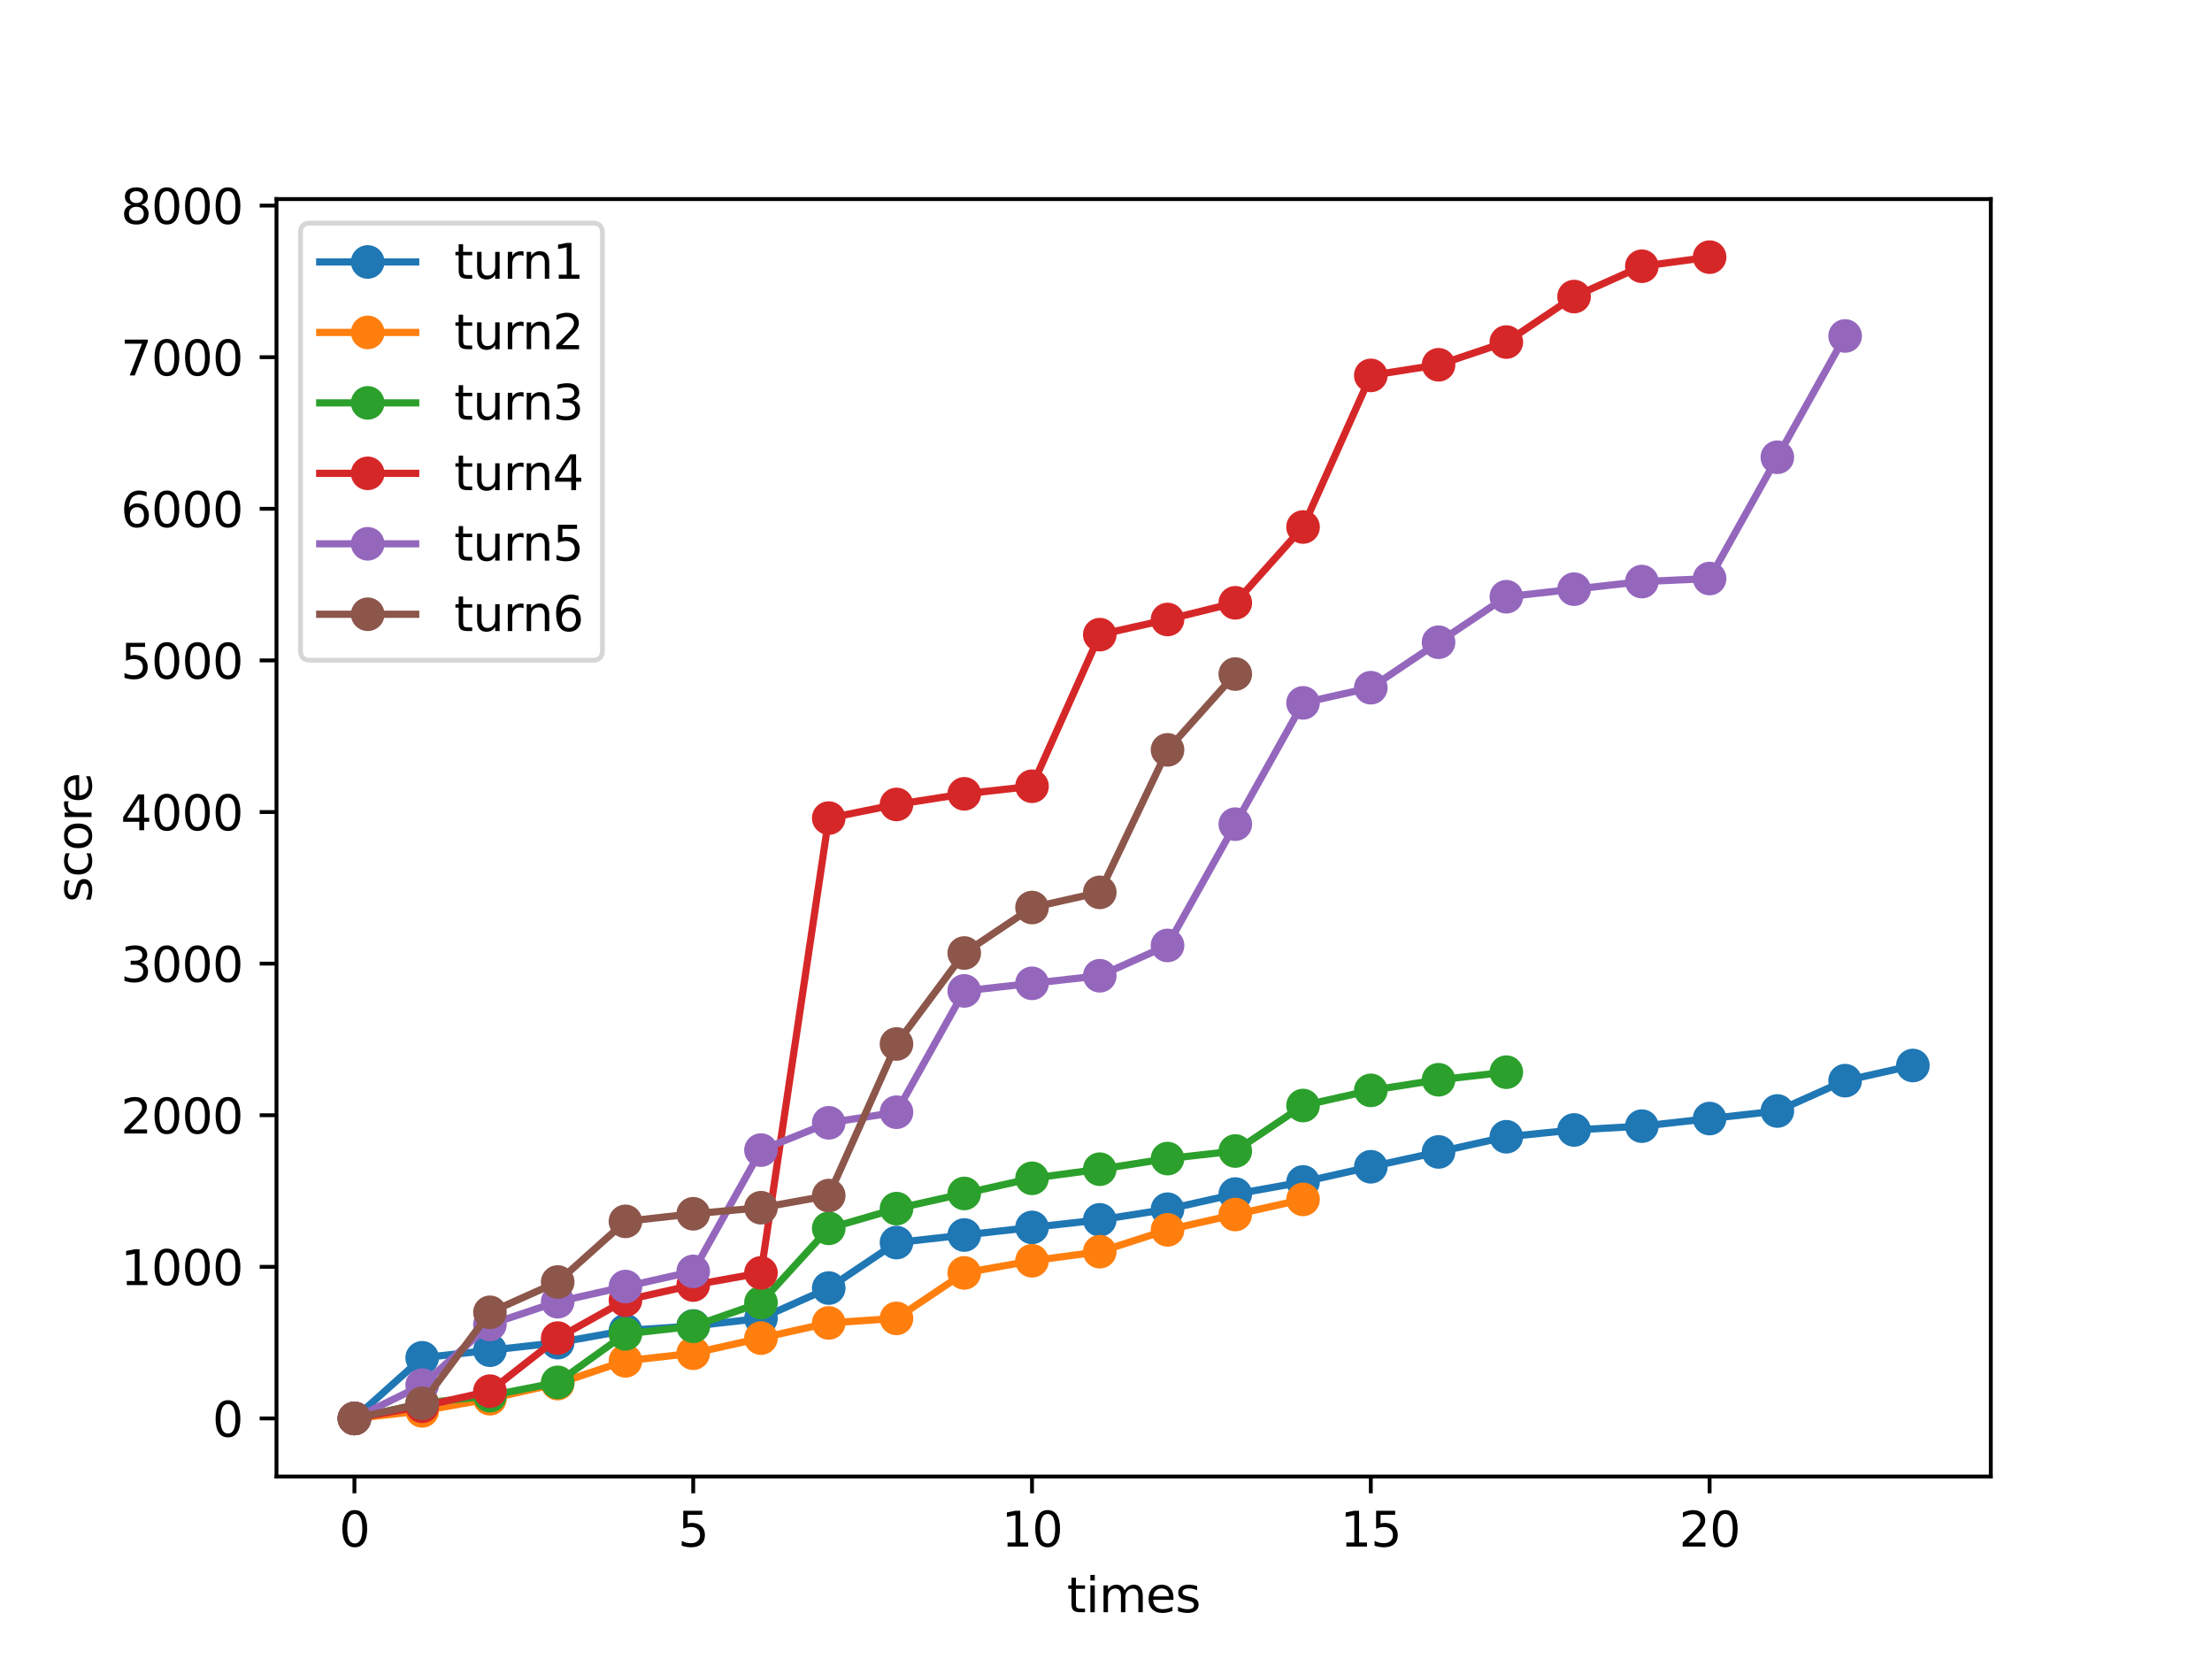 <?xml version="1.0" encoding="utf-8" standalone="no"?>
<!DOCTYPE svg PUBLIC "-//W3C//DTD SVG 1.1//EN"
  "http://www.w3.org/Graphics/SVG/1.1/DTD/svg11.dtd">
<svg xmlns:xlink="http://www.w3.org/1999/xlink" width="460.8pt" height="345.6pt" viewBox="0 0 460.8 345.6" xmlns="http://www.w3.org/2000/svg" version="1.1">
 <defs>
  <style type="text/css">*{stroke-linejoin: round; stroke-linecap: butt}</style>
 </defs>
 <g id="figure_1">
  <g id="patch_1">
   <path d="M 0 345.6 
L 460.8 345.6 
L 460.8 0 
L 0 0 
z
" style="fill: #ffffff"/>
  </g>
  <g id="axes_1">
   <g id="patch_2">
    <path d="M 57.6 307.584 
L 414.72 307.584 
L 414.72 41.472 
L 57.6 41.472 
z
" style="fill: #ffffff"/>
   </g>
   <g id="matplotlib.axis_1">
    <g id="xtick_1">
     <g id="line2d_1">
      <defs>
       <path id="m3336a2d670" d="M 0 0 
L 0 3.5 
" style="stroke: #000000; stroke-width: 0.8"/>
      </defs>
      <g>
       <use xlink:href="#m3336a2d670" x="73.833" y="307.584" style="stroke: #000000; stroke-width: 0.8"/>
      </g>
     </g>
     <g id="text_1">
      <!-- 0 -->
      <g transform="translate(70.651 322.182) scale(0.1 -0.1)">
       <defs>
        <path id="DejaVuSans-30" d="M 2034 4250 
Q 1547 4250 1301 3770 
Q 1056 3291 1056 2328 
Q 1056 1369 1301 889 
Q 1547 409 2034 409 
Q 2525 409 2770 889 
Q 3016 1369 3016 2328 
Q 3016 3291 2770 3770 
Q 2525 4250 2034 4250 
z
M 2034 4750 
Q 2819 4750 3233 4129 
Q 3647 3509 3647 2328 
Q 3647 1150 3233 529 
Q 2819 -91 2034 -91 
Q 1250 -91 836 529 
Q 422 1150 422 2328 
Q 422 3509 836 4129 
Q 1250 4750 2034 4750 
z
" transform="scale(0.016)"/>
       </defs>
       <use xlink:href="#DejaVuSans-30"/>
      </g>
     </g>
    </g>
    <g id="xtick_2">
     <g id="line2d_2">
      <g>
       <use xlink:href="#m3336a2d670" x="144.41" y="307.584" style="stroke: #000000; stroke-width: 0.8"/>
      </g>
     </g>
     <g id="text_2">
      <!-- 5 -->
      <g transform="translate(141.229 322.182) scale(0.1 -0.1)">
       <defs>
        <path id="DejaVuSans-35" d="M 691 4666 
L 3169 4666 
L 3169 4134 
L 1269 4134 
L 1269 2991 
Q 1406 3038 1543 3061 
Q 1681 3084 1819 3084 
Q 2600 3084 3056 2656 
Q 3513 2228 3513 1497 
Q 3513 744 3044 326 
Q 2575 -91 1722 -91 
Q 1428 -91 1123 -41 
Q 819 9 494 109 
L 494 744 
Q 775 591 1075 516 
Q 1375 441 1709 441 
Q 2250 441 2565 725 
Q 2881 1009 2881 1497 
Q 2881 1984 2565 2268 
Q 2250 2553 1709 2553 
Q 1456 2553 1204 2497 
Q 953 2441 691 2322 
L 691 4666 
z
" transform="scale(0.016)"/>
       </defs>
       <use xlink:href="#DejaVuSans-35"/>
      </g>
     </g>
    </g>
    <g id="xtick_3">
     <g id="line2d_3">
      <g>
       <use xlink:href="#m3336a2d670" x="214.987" y="307.584" style="stroke: #000000; stroke-width: 0.8"/>
      </g>
     </g>
     <g id="text_3">
      <!-- 10 -->
      <g transform="translate(208.624 322.182) scale(0.1 -0.1)">
       <defs>
        <path id="DejaVuSans-31" d="M 794 531 
L 1825 531 
L 1825 4091 
L 703 3866 
L 703 4441 
L 1819 4666 
L 2450 4666 
L 2450 531 
L 3481 531 
L 3481 0 
L 794 0 
L 794 531 
z
" transform="scale(0.016)"/>
       </defs>
       <use xlink:href="#DejaVuSans-31"/>
       <use xlink:href="#DejaVuSans-30" x="63.623"/>
      </g>
     </g>
    </g>
    <g id="xtick_4">
     <g id="line2d_4">
      <g>
       <use xlink:href="#m3336a2d670" x="285.564" y="307.584" style="stroke: #000000; stroke-width: 0.8"/>
      </g>
     </g>
     <g id="text_4">
      <!-- 15 -->
      <g transform="translate(279.201 322.182) scale(0.1 -0.1)">
       <use xlink:href="#DejaVuSans-31"/>
       <use xlink:href="#DejaVuSans-35" x="63.623"/>
      </g>
     </g>
    </g>
    <g id="xtick_5">
     <g id="line2d_5">
      <g>
       <use xlink:href="#m3336a2d670" x="356.141" y="307.584" style="stroke: #000000; stroke-width: 0.8"/>
      </g>
     </g>
     <g id="text_5">
      <!-- 20 -->
      <g transform="translate(349.779 322.182) scale(0.1 -0.1)">
       <defs>
        <path id="DejaVuSans-32" d="M 1228 531 
L 3431 531 
L 3431 0 
L 469 0 
L 469 531 
Q 828 903 1448 1529 
Q 2069 2156 2228 2338 
Q 2531 2678 2651 2914 
Q 2772 3150 2772 3378 
Q 2772 3750 2511 3984 
Q 2250 4219 1831 4219 
Q 1534 4219 1204 4116 
Q 875 4013 500 3803 
L 500 4441 
Q 881 4594 1212 4672 
Q 1544 4750 1819 4750 
Q 2544 4750 2975 4387 
Q 3406 4025 3406 3419 
Q 3406 3131 3298 2873 
Q 3191 2616 2906 2266 
Q 2828 2175 2409 1742 
Q 1991 1309 1228 531 
z
" transform="scale(0.016)"/>
       </defs>
       <use xlink:href="#DejaVuSans-32"/>
       <use xlink:href="#DejaVuSans-30" x="63.623"/>
      </g>
     </g>
    </g>
    <g id="text_6">
     <!-- times -->
     <g transform="translate(222.259 335.861) scale(0.1 -0.1)">
      <defs>
       <path id="DejaVuSans-74" d="M 1172 4494 
L 1172 3500 
L 2356 3500 
L 2356 3053 
L 1172 3053 
L 1172 1153 
Q 1172 725 1289 603 
Q 1406 481 1766 481 
L 2356 481 
L 2356 0 
L 1766 0 
Q 1100 0 847 248 
Q 594 497 594 1153 
L 594 3053 
L 172 3053 
L 172 3500 
L 594 3500 
L 594 4494 
L 1172 4494 
z
" transform="scale(0.016)"/>
       <path id="DejaVuSans-69" d="M 603 3500 
L 1178 3500 
L 1178 0 
L 603 0 
L 603 3500 
z
M 603 4863 
L 1178 4863 
L 1178 4134 
L 603 4134 
L 603 4863 
z
" transform="scale(0.016)"/>
       <path id="DejaVuSans-6d" d="M 3328 2828 
Q 3544 3216 3844 3400 
Q 4144 3584 4550 3584 
Q 5097 3584 5394 3201 
Q 5691 2819 5691 2113 
L 5691 0 
L 5113 0 
L 5113 2094 
Q 5113 2597 4934 2840 
Q 4756 3084 4391 3084 
Q 3944 3084 3684 2787 
Q 3425 2491 3425 1978 
L 3425 0 
L 2847 0 
L 2847 2094 
Q 2847 2600 2669 2842 
Q 2491 3084 2119 3084 
Q 1678 3084 1418 2786 
Q 1159 2488 1159 1978 
L 1159 0 
L 581 0 
L 581 3500 
L 1159 3500 
L 1159 2956 
Q 1356 3278 1631 3431 
Q 1906 3584 2284 3584 
Q 2666 3584 2933 3390 
Q 3200 3197 3328 2828 
z
" transform="scale(0.016)"/>
       <path id="DejaVuSans-65" d="M 3597 1894 
L 3597 1613 
L 953 1613 
Q 991 1019 1311 708 
Q 1631 397 2203 397 
Q 2534 397 2845 478 
Q 3156 559 3463 722 
L 3463 178 
Q 3153 47 2828 -22 
Q 2503 -91 2169 -91 
Q 1331 -91 842 396 
Q 353 884 353 1716 
Q 353 2575 817 3079 
Q 1281 3584 2069 3584 
Q 2775 3584 3186 3129 
Q 3597 2675 3597 1894 
z
M 3022 2063 
Q 3016 2534 2758 2815 
Q 2500 3097 2075 3097 
Q 1594 3097 1305 2825 
Q 1016 2553 972 2059 
L 3022 2063 
z
" transform="scale(0.016)"/>
       <path id="DejaVuSans-73" d="M 2834 3397 
L 2834 2853 
Q 2591 2978 2328 3040 
Q 2066 3103 1784 3103 
Q 1356 3103 1142 2972 
Q 928 2841 928 2578 
Q 928 2378 1081 2264 
Q 1234 2150 1697 2047 
L 1894 2003 
Q 2506 1872 2764 1633 
Q 3022 1394 3022 966 
Q 3022 478 2636 193 
Q 2250 -91 1575 -91 
Q 1294 -91 989 -36 
Q 684 19 347 128 
L 347 722 
Q 666 556 975 473 
Q 1284 391 1588 391 
Q 1994 391 2212 530 
Q 2431 669 2431 922 
Q 2431 1156 2273 1281 
Q 2116 1406 1581 1522 
L 1381 1569 
Q 847 1681 609 1914 
Q 372 2147 372 2553 
Q 372 3047 722 3315 
Q 1072 3584 1716 3584 
Q 2034 3584 2315 3537 
Q 2597 3491 2834 3397 
z
" transform="scale(0.016)"/>
      </defs>
      <use xlink:href="#DejaVuSans-74"/>
      <use xlink:href="#DejaVuSans-69" x="39.209"/>
      <use xlink:href="#DejaVuSans-6d" x="66.992"/>
      <use xlink:href="#DejaVuSans-65" x="164.404"/>
      <use xlink:href="#DejaVuSans-73" x="225.928"/>
     </g>
    </g>
   </g>
   <g id="matplotlib.axis_2">
    <g id="ytick_1">
     <g id="line2d_6">
      <defs>
       <path id="mc95c138cd2" d="M 0 0 
L -3.5 0 
" style="stroke: #000000; stroke-width: 0.8"/>
      </defs>
      <g>
       <use xlink:href="#mc95c138cd2" x="57.6" y="295.488" style="stroke: #000000; stroke-width: 0.8"/>
      </g>
     </g>
     <g id="text_7">
      <!-- 0 -->
      <g transform="translate(44.237 299.287) scale(0.1 -0.1)">
       <use xlink:href="#DejaVuSans-30"/>
      </g>
     </g>
    </g>
    <g id="ytick_2">
     <g id="line2d_7">
      <g>
       <use xlink:href="#mc95c138cd2" x="57.6" y="263.906" style="stroke: #000000; stroke-width: 0.8"/>
      </g>
     </g>
     <g id="text_8">
      <!-- 1000 -->
      <g transform="translate(25.15 267.705) scale(0.1 -0.1)">
       <use xlink:href="#DejaVuSans-31"/>
       <use xlink:href="#DejaVuSans-30" x="63.623"/>
       <use xlink:href="#DejaVuSans-30" x="127.246"/>
       <use xlink:href="#DejaVuSans-30" x="190.869"/>
      </g>
     </g>
    </g>
    <g id="ytick_3">
     <g id="line2d_8">
      <g>
       <use xlink:href="#mc95c138cd2" x="57.6" y="232.324" style="stroke: #000000; stroke-width: 0.8"/>
      </g>
     </g>
     <g id="text_9">
      <!-- 2000 -->
      <g transform="translate(25.15 236.123) scale(0.1 -0.1)">
       <use xlink:href="#DejaVuSans-32"/>
       <use xlink:href="#DejaVuSans-30" x="63.623"/>
       <use xlink:href="#DejaVuSans-30" x="127.246"/>
       <use xlink:href="#DejaVuSans-30" x="190.869"/>
      </g>
     </g>
    </g>
    <g id="ytick_4">
     <g id="line2d_9">
      <g>
       <use xlink:href="#mc95c138cd2" x="57.6" y="200.741" style="stroke: #000000; stroke-width: 0.8"/>
      </g>
     </g>
     <g id="text_10">
      <!-- 3000 -->
      <g transform="translate(25.15 204.54) scale(0.1 -0.1)">
       <defs>
        <path id="DejaVuSans-33" d="M 2597 2516 
Q 3050 2419 3304 2112 
Q 3559 1806 3559 1356 
Q 3559 666 3084 287 
Q 2609 -91 1734 -91 
Q 1441 -91 1130 -33 
Q 819 25 488 141 
L 488 750 
Q 750 597 1062 519 
Q 1375 441 1716 441 
Q 2309 441 2620 675 
Q 2931 909 2931 1356 
Q 2931 1769 2642 2001 
Q 2353 2234 1838 2234 
L 1294 2234 
L 1294 2753 
L 1863 2753 
Q 2328 2753 2575 2939 
Q 2822 3125 2822 3475 
Q 2822 3834 2567 4026 
Q 2313 4219 1838 4219 
Q 1578 4219 1281 4162 
Q 984 4106 628 3988 
L 628 4550 
Q 988 4650 1302 4700 
Q 1616 4750 1894 4750 
Q 2613 4750 3031 4423 
Q 3450 4097 3450 3541 
Q 3450 3153 3228 2886 
Q 3006 2619 2597 2516 
z
" transform="scale(0.016)"/>
       </defs>
       <use xlink:href="#DejaVuSans-33"/>
       <use xlink:href="#DejaVuSans-30" x="63.623"/>
       <use xlink:href="#DejaVuSans-30" x="127.246"/>
       <use xlink:href="#DejaVuSans-30" x="190.869"/>
      </g>
     </g>
    </g>
    <g id="ytick_5">
     <g id="line2d_10">
      <g>
       <use xlink:href="#mc95c138cd2" x="57.6" y="169.159" style="stroke: #000000; stroke-width: 0.8"/>
      </g>
     </g>
     <g id="text_11">
      <!-- 4000 -->
      <g transform="translate(25.15 172.958) scale(0.1 -0.1)">
       <defs>
        <path id="DejaVuSans-34" d="M 2419 4116 
L 825 1625 
L 2419 1625 
L 2419 4116 
z
M 2253 4666 
L 3047 4666 
L 3047 1625 
L 3713 1625 
L 3713 1100 
L 3047 1100 
L 3047 0 
L 2419 0 
L 2419 1100 
L 313 1100 
L 313 1709 
L 2253 4666 
z
" transform="scale(0.016)"/>
       </defs>
       <use xlink:href="#DejaVuSans-34"/>
       <use xlink:href="#DejaVuSans-30" x="63.623"/>
       <use xlink:href="#DejaVuSans-30" x="127.246"/>
       <use xlink:href="#DejaVuSans-30" x="190.869"/>
      </g>
     </g>
    </g>
    <g id="ytick_6">
     <g id="line2d_11">
      <g>
       <use xlink:href="#mc95c138cd2" x="57.6" y="137.577" style="stroke: #000000; stroke-width: 0.8"/>
      </g>
     </g>
     <g id="text_12">
      <!-- 5000 -->
      <g transform="translate(25.15 141.376) scale(0.1 -0.1)">
       <use xlink:href="#DejaVuSans-35"/>
       <use xlink:href="#DejaVuSans-30" x="63.623"/>
       <use xlink:href="#DejaVuSans-30" x="127.246"/>
       <use xlink:href="#DejaVuSans-30" x="190.869"/>
      </g>
     </g>
    </g>
    <g id="ytick_7">
     <g id="line2d_12">
      <g>
       <use xlink:href="#mc95c138cd2" x="57.6" y="105.995" style="stroke: #000000; stroke-width: 0.8"/>
      </g>
     </g>
     <g id="text_13">
      <!-- 6000 -->
      <g transform="translate(25.15 109.794) scale(0.1 -0.1)">
       <defs>
        <path id="DejaVuSans-36" d="M 2113 2584 
Q 1688 2584 1439 2293 
Q 1191 2003 1191 1497 
Q 1191 994 1439 701 
Q 1688 409 2113 409 
Q 2538 409 2786 701 
Q 3034 994 3034 1497 
Q 3034 2003 2786 2293 
Q 2538 2584 2113 2584 
z
M 3366 4563 
L 3366 3988 
Q 3128 4100 2886 4159 
Q 2644 4219 2406 4219 
Q 1781 4219 1451 3797 
Q 1122 3375 1075 2522 
Q 1259 2794 1537 2939 
Q 1816 3084 2150 3084 
Q 2853 3084 3261 2657 
Q 3669 2231 3669 1497 
Q 3669 778 3244 343 
Q 2819 -91 2113 -91 
Q 1303 -91 875 529 
Q 447 1150 447 2328 
Q 447 3434 972 4092 
Q 1497 4750 2381 4750 
Q 2619 4750 2861 4703 
Q 3103 4656 3366 4563 
z
" transform="scale(0.016)"/>
       </defs>
       <use xlink:href="#DejaVuSans-36"/>
       <use xlink:href="#DejaVuSans-30" x="63.623"/>
       <use xlink:href="#DejaVuSans-30" x="127.246"/>
       <use xlink:href="#DejaVuSans-30" x="190.869"/>
      </g>
     </g>
    </g>
    <g id="ytick_8">
     <g id="line2d_13">
      <g>
       <use xlink:href="#mc95c138cd2" x="57.6" y="74.412" style="stroke: #000000; stroke-width: 0.8"/>
      </g>
     </g>
     <g id="text_14">
      <!-- 7000 -->
      <g transform="translate(25.15 78.212) scale(0.1 -0.1)">
       <defs>
        <path id="DejaVuSans-37" d="M 525 4666 
L 3525 4666 
L 3525 4397 
L 1831 0 
L 1172 0 
L 2766 4134 
L 525 4134 
L 525 4666 
z
" transform="scale(0.016)"/>
       </defs>
       <use xlink:href="#DejaVuSans-37"/>
       <use xlink:href="#DejaVuSans-30" x="63.623"/>
       <use xlink:href="#DejaVuSans-30" x="127.246"/>
       <use xlink:href="#DejaVuSans-30" x="190.869"/>
      </g>
     </g>
    </g>
    <g id="ytick_9">
     <g id="line2d_14">
      <g>
       <use xlink:href="#mc95c138cd2" x="57.6" y="42.83" style="stroke: #000000; stroke-width: 0.8"/>
      </g>
     </g>
     <g id="text_15">
      <!-- 8000 -->
      <g transform="translate(25.15 46.629) scale(0.1 -0.1)">
       <defs>
        <path id="DejaVuSans-38" d="M 2034 2216 
Q 1584 2216 1326 1975 
Q 1069 1734 1069 1313 
Q 1069 891 1326 650 
Q 1584 409 2034 409 
Q 2484 409 2743 651 
Q 3003 894 3003 1313 
Q 3003 1734 2745 1975 
Q 2488 2216 2034 2216 
z
M 1403 2484 
Q 997 2584 770 2862 
Q 544 3141 544 3541 
Q 544 4100 942 4425 
Q 1341 4750 2034 4750 
Q 2731 4750 3128 4425 
Q 3525 4100 3525 3541 
Q 3525 3141 3298 2862 
Q 3072 2584 2669 2484 
Q 3125 2378 3379 2068 
Q 3634 1759 3634 1313 
Q 3634 634 3220 271 
Q 2806 -91 2034 -91 
Q 1263 -91 848 271 
Q 434 634 434 1313 
Q 434 1759 690 2068 
Q 947 2378 1403 2484 
z
M 1172 3481 
Q 1172 3119 1398 2916 
Q 1625 2713 2034 2713 
Q 2441 2713 2670 2916 
Q 2900 3119 2900 3481 
Q 2900 3844 2670 4047 
Q 2441 4250 2034 4250 
Q 1625 4250 1398 4047 
Q 1172 3844 1172 3481 
z
" transform="scale(0.016)"/>
       </defs>
       <use xlink:href="#DejaVuSans-38"/>
       <use xlink:href="#DejaVuSans-30" x="63.623"/>
       <use xlink:href="#DejaVuSans-30" x="127.246"/>
       <use xlink:href="#DejaVuSans-30" x="190.869"/>
      </g>
     </g>
    </g>
    <g id="text_16">
     <!-- score -->
     <g transform="translate(19.07 187.961) rotate(-90) scale(0.1 -0.1)">
      <defs>
       <path id="DejaVuSans-63" d="M 3122 3366 
L 3122 2828 
Q 2878 2963 2633 3030 
Q 2388 3097 2138 3097 
Q 1578 3097 1268 2742 
Q 959 2388 959 1747 
Q 959 1106 1268 751 
Q 1578 397 2138 397 
Q 2388 397 2633 464 
Q 2878 531 3122 666 
L 3122 134 
Q 2881 22 2623 -34 
Q 2366 -91 2075 -91 
Q 1284 -91 818 406 
Q 353 903 353 1747 
Q 353 2603 823 3093 
Q 1294 3584 2113 3584 
Q 2378 3584 2631 3529 
Q 2884 3475 3122 3366 
z
" transform="scale(0.016)"/>
       <path id="DejaVuSans-6f" d="M 1959 3097 
Q 1497 3097 1228 2736 
Q 959 2375 959 1747 
Q 959 1119 1226 758 
Q 1494 397 1959 397 
Q 2419 397 2687 759 
Q 2956 1122 2956 1747 
Q 2956 2369 2687 2733 
Q 2419 3097 1959 3097 
z
M 1959 3584 
Q 2709 3584 3137 3096 
Q 3566 2609 3566 1747 
Q 3566 888 3137 398 
Q 2709 -91 1959 -91 
Q 1206 -91 779 398 
Q 353 888 353 1747 
Q 353 2609 779 3096 
Q 1206 3584 1959 3584 
z
" transform="scale(0.016)"/>
       <path id="DejaVuSans-72" d="M 2631 2963 
Q 2534 3019 2420 3045 
Q 2306 3072 2169 3072 
Q 1681 3072 1420 2755 
Q 1159 2438 1159 1844 
L 1159 0 
L 581 0 
L 581 3500 
L 1159 3500 
L 1159 2956 
Q 1341 3275 1631 3429 
Q 1922 3584 2338 3584 
Q 2397 3584 2469 3576 
Q 2541 3569 2628 3553 
L 2631 2963 
z
" transform="scale(0.016)"/>
      </defs>
      <use xlink:href="#DejaVuSans-73"/>
      <use xlink:href="#DejaVuSans-63" x="52.1"/>
      <use xlink:href="#DejaVuSans-6f" x="107.08"/>
      <use xlink:href="#DejaVuSans-72" x="168.262"/>
      <use xlink:href="#DejaVuSans-65" x="207.125"/>
     </g>
    </g>
   </g>
   <g id="line2d_15">
    <path d="M 73.833 295.488 
L 87.948 282.855 
L 102.064 281.276 
L 116.179 279.697 
L 130.294 277.17 
L 144.41 276.223 
L 158.525 274.644 
L 172.641 268.327 
L 186.756 258.853 
L 200.871 257.273 
L 214.987 255.694 
L 229.102 254.115 
L 243.218 251.905 
L 257.333 248.746 
L 271.449 246.22 
L 285.564 243.061 
L 299.679 239.966 
L 313.795 236.808 
L 327.91 235.387 
L 342.026 234.597 
L 356.141 233.018 
L 370.256 231.439 
L 384.372 225.123 
L 398.487 221.965 
" clip-path="url(#p49de0a9f6e)" style="fill: none; stroke: #1f77b4; stroke-width: 1.5; stroke-linecap: square"/>
    <defs>
     <path id="mce501af77b" d="M 0 3 
C 0.796 3 1.559 2.684 2.121 2.121 
C 2.684 1.559 3 0.796 3 0 
C 3 -0.796 2.684 -1.559 2.121 -2.121 
C 1.559 -2.684 0.796 -3 0 -3 
C -0.796 -3 -1.559 -2.684 -2.121 -2.121 
C -2.684 -1.559 -3 -0.796 -3 0 
C -3 0.796 -2.684 1.559 -2.121 2.121 
C -1.559 2.684 -0.796 3 0 3 
z
" style="stroke: #1f77b4"/>
    </defs>
    <g clip-path="url(#p49de0a9f6e)">
     <use xlink:href="#mce501af77b" x="73.833" y="295.488" style="fill: #1f77b4; stroke: #1f77b4"/>
     <use xlink:href="#mce501af77b" x="87.948" y="282.855" style="fill: #1f77b4; stroke: #1f77b4"/>
     <use xlink:href="#mce501af77b" x="102.064" y="281.276" style="fill: #1f77b4; stroke: #1f77b4"/>
     <use xlink:href="#mce501af77b" x="116.179" y="279.697" style="fill: #1f77b4; stroke: #1f77b4"/>
     <use xlink:href="#mce501af77b" x="130.294" y="277.17" style="fill: #1f77b4; stroke: #1f77b4"/>
     <use xlink:href="#mce501af77b" x="144.41" y="276.223" style="fill: #1f77b4; stroke: #1f77b4"/>
     <use xlink:href="#mce501af77b" x="158.525" y="274.644" style="fill: #1f77b4; stroke: #1f77b4"/>
     <use xlink:href="#mce501af77b" x="172.641" y="268.327" style="fill: #1f77b4; stroke: #1f77b4"/>
     <use xlink:href="#mce501af77b" x="186.756" y="258.853" style="fill: #1f77b4; stroke: #1f77b4"/>
     <use xlink:href="#mce501af77b" x="200.871" y="257.273" style="fill: #1f77b4; stroke: #1f77b4"/>
     <use xlink:href="#mce501af77b" x="214.987" y="255.694" style="fill: #1f77b4; stroke: #1f77b4"/>
     <use xlink:href="#mce501af77b" x="229.102" y="254.115" style="fill: #1f77b4; stroke: #1f77b4"/>
     <use xlink:href="#mce501af77b" x="243.218" y="251.905" style="fill: #1f77b4; stroke: #1f77b4"/>
     <use xlink:href="#mce501af77b" x="257.333" y="248.746" style="fill: #1f77b4; stroke: #1f77b4"/>
     <use xlink:href="#mce501af77b" x="271.449" y="246.22" style="fill: #1f77b4; stroke: #1f77b4"/>
     <use xlink:href="#mce501af77b" x="285.564" y="243.061" style="fill: #1f77b4; stroke: #1f77b4"/>
     <use xlink:href="#mce501af77b" x="299.679" y="239.966" style="fill: #1f77b4; stroke: #1f77b4"/>
     <use xlink:href="#mce501af77b" x="313.795" y="236.808" style="fill: #1f77b4; stroke: #1f77b4"/>
     <use xlink:href="#mce501af77b" x="327.91" y="235.387" style="fill: #1f77b4; stroke: #1f77b4"/>
     <use xlink:href="#mce501af77b" x="342.026" y="234.597" style="fill: #1f77b4; stroke: #1f77b4"/>
     <use xlink:href="#mce501af77b" x="356.141" y="233.018" style="fill: #1f77b4; stroke: #1f77b4"/>
     <use xlink:href="#mce501af77b" x="370.256" y="231.439" style="fill: #1f77b4; stroke: #1f77b4"/>
     <use xlink:href="#mce501af77b" x="384.372" y="225.123" style="fill: #1f77b4; stroke: #1f77b4"/>
     <use xlink:href="#mce501af77b" x="398.487" y="221.965" style="fill: #1f77b4; stroke: #1f77b4"/>
    </g>
   </g>
   <g id="line2d_16">
    <path d="M 73.833 295.488 
L 87.948 293.909 
L 102.064 291.382 
L 116.179 288.224 
L 130.294 283.487 
L 144.41 281.908 
L 158.525 278.749 
L 172.641 275.591 
L 186.756 274.644 
L 200.871 265.169 
L 214.987 262.642 
L 229.102 260.748 
L 243.218 256.2 
L 257.333 253.01 
L 271.449 249.852 
" clip-path="url(#p49de0a9f6e)" style="fill: none; stroke: #ff7f0e; stroke-width: 1.5; stroke-linecap: square"/>
    <defs>
     <path id="ma385ed633b" d="M 0 3 
C 0.796 3 1.559 2.684 2.121 2.121 
C 2.684 1.559 3 0.796 3 0 
C 3 -0.796 2.684 -1.559 2.121 -2.121 
C 1.559 -2.684 0.796 -3 0 -3 
C -0.796 -3 -1.559 -2.684 -2.121 -2.121 
C -2.684 -1.559 -3 -0.796 -3 0 
C -3 0.796 -2.684 1.559 -2.121 2.121 
C -1.559 2.684 -0.796 3 0 3 
z
" style="stroke: #ff7f0e"/>
    </defs>
    <g clip-path="url(#p49de0a9f6e)">
     <use xlink:href="#ma385ed633b" x="73.833" y="295.488" style="fill: #ff7f0e; stroke: #ff7f0e"/>
     <use xlink:href="#ma385ed633b" x="87.948" y="293.909" style="fill: #ff7f0e; stroke: #ff7f0e"/>
     <use xlink:href="#ma385ed633b" x="102.064" y="291.382" style="fill: #ff7f0e; stroke: #ff7f0e"/>
     <use xlink:href="#ma385ed633b" x="116.179" y="288.224" style="fill: #ff7f0e; stroke: #ff7f0e"/>
     <use xlink:href="#ma385ed633b" x="130.294" y="283.487" style="fill: #ff7f0e; stroke: #ff7f0e"/>
     <use xlink:href="#ma385ed633b" x="144.41" y="281.908" style="fill: #ff7f0e; stroke: #ff7f0e"/>
     <use xlink:href="#ma385ed633b" x="158.525" y="278.749" style="fill: #ff7f0e; stroke: #ff7f0e"/>
     <use xlink:href="#ma385ed633b" x="172.641" y="275.591" style="fill: #ff7f0e; stroke: #ff7f0e"/>
     <use xlink:href="#ma385ed633b" x="186.756" y="274.644" style="fill: #ff7f0e; stroke: #ff7f0e"/>
     <use xlink:href="#ma385ed633b" x="200.871" y="265.169" style="fill: #ff7f0e; stroke: #ff7f0e"/>
     <use xlink:href="#ma385ed633b" x="214.987" y="262.642" style="fill: #ff7f0e; stroke: #ff7f0e"/>
     <use xlink:href="#ma385ed633b" x="229.102" y="260.748" style="fill: #ff7f0e; stroke: #ff7f0e"/>
     <use xlink:href="#ma385ed633b" x="243.218" y="256.2" style="fill: #ff7f0e; stroke: #ff7f0e"/>
     <use xlink:href="#ma385ed633b" x="257.333" y="253.01" style="fill: #ff7f0e; stroke: #ff7f0e"/>
     <use xlink:href="#ma385ed633b" x="271.449" y="249.852" style="fill: #ff7f0e; stroke: #ff7f0e"/>
    </g>
   </g>
   <g id="line2d_17">
    <path d="M 73.833 295.488 
L 87.948 292.33 
L 102.064 290.751 
L 116.179 287.971 
L 130.294 277.865 
L 144.41 276.286 
L 158.525 271.359 
L 172.641 255.884 
L 186.756 251.778 
L 200.871 248.62 
L 214.987 245.462 
L 229.102 243.567 
L 243.218 241.356 
L 257.333 239.777 
L 271.449 230.302 
L 285.564 227.144 
L 299.679 224.933 
L 313.795 223.354 
" clip-path="url(#p49de0a9f6e)" style="fill: none; stroke: #2ca02c; stroke-width: 1.5; stroke-linecap: square"/>
    <defs>
     <path id="m81d7babca6" d="M 0 3 
C 0.796 3 1.559 2.684 2.121 2.121 
C 2.684 1.559 3 0.796 3 0 
C 3 -0.796 2.684 -1.559 2.121 -2.121 
C 1.559 -2.684 0.796 -3 0 -3 
C -0.796 -3 -1.559 -2.684 -2.121 -2.121 
C -2.684 -1.559 -3 -0.796 -3 0 
C -3 0.796 -2.684 1.559 -2.121 2.121 
C -1.559 2.684 -0.796 3 0 3 
z
" style="stroke: #2ca02c"/>
    </defs>
    <g clip-path="url(#p49de0a9f6e)">
     <use xlink:href="#m81d7babca6" x="73.833" y="295.488" style="fill: #2ca02c; stroke: #2ca02c"/>
     <use xlink:href="#m81d7babca6" x="87.948" y="292.33" style="fill: #2ca02c; stroke: #2ca02c"/>
     <use xlink:href="#m81d7babca6" x="102.064" y="290.751" style="fill: #2ca02c; stroke: #2ca02c"/>
     <use xlink:href="#m81d7babca6" x="116.179" y="287.971" style="fill: #2ca02c; stroke: #2ca02c"/>
     <use xlink:href="#m81d7babca6" x="130.294" y="277.865" style="fill: #2ca02c; stroke: #2ca02c"/>
     <use xlink:href="#m81d7babca6" x="144.41" y="276.286" style="fill: #2ca02c; stroke: #2ca02c"/>
     <use xlink:href="#m81d7babca6" x="158.525" y="271.359" style="fill: #2ca02c; stroke: #2ca02c"/>
     <use xlink:href="#m81d7babca6" x="172.641" y="255.884" style="fill: #2ca02c; stroke: #2ca02c"/>
     <use xlink:href="#m81d7babca6" x="186.756" y="251.778" style="fill: #2ca02c; stroke: #2ca02c"/>
     <use xlink:href="#m81d7babca6" x="200.871" y="248.62" style="fill: #2ca02c; stroke: #2ca02c"/>
     <use xlink:href="#m81d7babca6" x="214.987" y="245.462" style="fill: #2ca02c; stroke: #2ca02c"/>
     <use xlink:href="#m81d7babca6" x="229.102" y="243.567" style="fill: #2ca02c; stroke: #2ca02c"/>
     <use xlink:href="#m81d7babca6" x="243.218" y="241.356" style="fill: #2ca02c; stroke: #2ca02c"/>
     <use xlink:href="#m81d7babca6" x="257.333" y="239.777" style="fill: #2ca02c; stroke: #2ca02c"/>
     <use xlink:href="#m81d7babca6" x="271.449" y="230.302" style="fill: #2ca02c; stroke: #2ca02c"/>
     <use xlink:href="#m81d7babca6" x="285.564" y="227.144" style="fill: #2ca02c; stroke: #2ca02c"/>
     <use xlink:href="#m81d7babca6" x="299.679" y="224.933" style="fill: #2ca02c; stroke: #2ca02c"/>
     <use xlink:href="#m81d7babca6" x="313.795" y="223.354" style="fill: #2ca02c; stroke: #2ca02c"/>
    </g>
   </g>
   <g id="line2d_18">
    <path d="M 73.833 295.488 
L 87.948 292.961 
L 102.064 289.803 
L 116.179 278.749 
L 130.294 270.854 
L 144.41 267.696 
L 158.525 265.169 
L 172.641 170.422 
L 186.756 167.58 
L 200.871 165.369 
L 214.987 163.79 
L 229.102 132.208 
L 243.218 129.05 
L 257.333 125.576 
L 271.449 109.784 
L 285.564 78.202 
L 299.679 75.991 
L 313.795 71.254 
L 327.91 61.779 
L 342.026 55.463 
L 356.141 53.568 
" clip-path="url(#p49de0a9f6e)" style="fill: none; stroke: #d62728; stroke-width: 1.5; stroke-linecap: square"/>
    <defs>
     <path id="m95ece34543" d="M 0 3 
C 0.796 3 1.559 2.684 2.121 2.121 
C 2.684 1.559 3 0.796 3 0 
C 3 -0.796 2.684 -1.559 2.121 -2.121 
C 1.559 -2.684 0.796 -3 0 -3 
C -0.796 -3 -1.559 -2.684 -2.121 -2.121 
C -2.684 -1.559 -3 -0.796 -3 0 
C -3 0.796 -2.684 1.559 -2.121 2.121 
C -1.559 2.684 -0.796 3 0 3 
z
" style="stroke: #d62728"/>
    </defs>
    <g clip-path="url(#p49de0a9f6e)">
     <use xlink:href="#m95ece34543" x="73.833" y="295.488" style="fill: #d62728; stroke: #d62728"/>
     <use xlink:href="#m95ece34543" x="87.948" y="292.961" style="fill: #d62728; stroke: #d62728"/>
     <use xlink:href="#m95ece34543" x="102.064" y="289.803" style="fill: #d62728; stroke: #d62728"/>
     <use xlink:href="#m95ece34543" x="116.179" y="278.749" style="fill: #d62728; stroke: #d62728"/>
     <use xlink:href="#m95ece34543" x="130.294" y="270.854" style="fill: #d62728; stroke: #d62728"/>
     <use xlink:href="#m95ece34543" x="144.41" y="267.696" style="fill: #d62728; stroke: #d62728"/>
     <use xlink:href="#m95ece34543" x="158.525" y="265.169" style="fill: #d62728; stroke: #d62728"/>
     <use xlink:href="#m95ece34543" x="172.641" y="170.422" style="fill: #d62728; stroke: #d62728"/>
     <use xlink:href="#m95ece34543" x="186.756" y="167.58" style="fill: #d62728; stroke: #d62728"/>
     <use xlink:href="#m95ece34543" x="200.871" y="165.369" style="fill: #d62728; stroke: #d62728"/>
     <use xlink:href="#m95ece34543" x="214.987" y="163.79" style="fill: #d62728; stroke: #d62728"/>
     <use xlink:href="#m95ece34543" x="229.102" y="132.208" style="fill: #d62728; stroke: #d62728"/>
     <use xlink:href="#m95ece34543" x="243.218" y="129.05" style="fill: #d62728; stroke: #d62728"/>
     <use xlink:href="#m95ece34543" x="257.333" y="125.576" style="fill: #d62728; stroke: #d62728"/>
     <use xlink:href="#m95ece34543" x="271.449" y="109.784" style="fill: #d62728; stroke: #d62728"/>
     <use xlink:href="#m95ece34543" x="285.564" y="78.202" style="fill: #d62728; stroke: #d62728"/>
     <use xlink:href="#m95ece34543" x="299.679" y="75.991" style="fill: #d62728; stroke: #d62728"/>
     <use xlink:href="#m95ece34543" x="313.795" y="71.254" style="fill: #d62728; stroke: #d62728"/>
     <use xlink:href="#m95ece34543" x="327.91" y="61.779" style="fill: #d62728; stroke: #d62728"/>
     <use xlink:href="#m95ece34543" x="342.026" y="55.463" style="fill: #d62728; stroke: #d62728"/>
     <use xlink:href="#m95ece34543" x="356.141" y="53.568" style="fill: #d62728; stroke: #d62728"/>
    </g>
   </g>
   <g id="line2d_19">
    <path d="M 73.833 295.488 
L 87.948 288.54 
L 102.064 275.907 
L 116.179 271.17 
L 130.294 268.011 
L 144.41 264.853 
L 158.525 239.587 
L 172.641 233.903 
L 186.756 231.692 
L 200.871 206.426 
L 214.987 204.847 
L 229.102 203.268 
L 243.218 196.951 
L 257.333 171.686 
L 271.449 146.42 
L 285.564 143.262 
L 299.679 133.787 
L 313.795 124.312 
L 327.91 122.733 
L 342.026 121.154 
L 356.141 120.522 
L 370.256 95.257 
L 384.372 69.991 
" clip-path="url(#p49de0a9f6e)" style="fill: none; stroke: #9467bd; stroke-width: 1.5; stroke-linecap: square"/>
    <defs>
     <path id="m8579952951" d="M 0 3 
C 0.796 3 1.559 2.684 2.121 2.121 
C 2.684 1.559 3 0.796 3 0 
C 3 -0.796 2.684 -1.559 2.121 -2.121 
C 1.559 -2.684 0.796 -3 0 -3 
C -0.796 -3 -1.559 -2.684 -2.121 -2.121 
C -2.684 -1.559 -3 -0.796 -3 0 
C -3 0.796 -2.684 1.559 -2.121 2.121 
C -1.559 2.684 -0.796 3 0 3 
z
" style="stroke: #9467bd"/>
    </defs>
    <g clip-path="url(#p49de0a9f6e)">
     <use xlink:href="#m8579952951" x="73.833" y="295.488" style="fill: #9467bd; stroke: #9467bd"/>
     <use xlink:href="#m8579952951" x="87.948" y="288.54" style="fill: #9467bd; stroke: #9467bd"/>
     <use xlink:href="#m8579952951" x="102.064" y="275.907" style="fill: #9467bd; stroke: #9467bd"/>
     <use xlink:href="#m8579952951" x="116.179" y="271.17" style="fill: #9467bd; stroke: #9467bd"/>
     <use xlink:href="#m8579952951" x="130.294" y="268.011" style="fill: #9467bd; stroke: #9467bd"/>
     <use xlink:href="#m8579952951" x="144.41" y="264.853" style="fill: #9467bd; stroke: #9467bd"/>
     <use xlink:href="#m8579952951" x="158.525" y="239.587" style="fill: #9467bd; stroke: #9467bd"/>
     <use xlink:href="#m8579952951" x="172.641" y="233.903" style="fill: #9467bd; stroke: #9467bd"/>
     <use xlink:href="#m8579952951" x="186.756" y="231.692" style="fill: #9467bd; stroke: #9467bd"/>
     <use xlink:href="#m8579952951" x="200.871" y="206.426" style="fill: #9467bd; stroke: #9467bd"/>
     <use xlink:href="#m8579952951" x="214.987" y="204.847" style="fill: #9467bd; stroke: #9467bd"/>
     <use xlink:href="#m8579952951" x="229.102" y="203.268" style="fill: #9467bd; stroke: #9467bd"/>
     <use xlink:href="#m8579952951" x="243.218" y="196.951" style="fill: #9467bd; stroke: #9467bd"/>
     <use xlink:href="#m8579952951" x="257.333" y="171.686" style="fill: #9467bd; stroke: #9467bd"/>
     <use xlink:href="#m8579952951" x="271.449" y="146.42" style="fill: #9467bd; stroke: #9467bd"/>
     <use xlink:href="#m8579952951" x="285.564" y="143.262" style="fill: #9467bd; stroke: #9467bd"/>
     <use xlink:href="#m8579952951" x="299.679" y="133.787" style="fill: #9467bd; stroke: #9467bd"/>
     <use xlink:href="#m8579952951" x="313.795" y="124.312" style="fill: #9467bd; stroke: #9467bd"/>
     <use xlink:href="#m8579952951" x="327.91" y="122.733" style="fill: #9467bd; stroke: #9467bd"/>
     <use xlink:href="#m8579952951" x="342.026" y="121.154" style="fill: #9467bd; stroke: #9467bd"/>
     <use xlink:href="#m8579952951" x="356.141" y="120.522" style="fill: #9467bd; stroke: #9467bd"/>
     <use xlink:href="#m8579952951" x="370.256" y="95.257" style="fill: #9467bd; stroke: #9467bd"/>
     <use xlink:href="#m8579952951" x="384.372" y="69.991" style="fill: #9467bd; stroke: #9467bd"/>
    </g>
   </g>
   <g id="line2d_20">
    <path d="M 73.833 295.488 
L 87.948 292.33 
L 102.064 273.38 
L 116.179 267.064 
L 130.294 254.431 
L 144.41 252.852 
L 158.525 251.589 
L 172.641 249.062 
L 186.756 217.48 
L 200.871 198.531 
L 214.987 189.056 
L 229.102 185.898 
L 243.218 156.21 
L 257.333 140.419 
" clip-path="url(#p49de0a9f6e)" style="fill: none; stroke: #8c564b; stroke-width: 1.5; stroke-linecap: square"/>
    <defs>
     <path id="m1b1c0c53fa" d="M 0 3 
C 0.796 3 1.559 2.684 2.121 2.121 
C 2.684 1.559 3 0.796 3 0 
C 3 -0.796 2.684 -1.559 2.121 -2.121 
C 1.559 -2.684 0.796 -3 0 -3 
C -0.796 -3 -1.559 -2.684 -2.121 -2.121 
C -2.684 -1.559 -3 -0.796 -3 0 
C -3 0.796 -2.684 1.559 -2.121 2.121 
C -1.559 2.684 -0.796 3 0 3 
z
" style="stroke: #8c564b"/>
    </defs>
    <g clip-path="url(#p49de0a9f6e)">
     <use xlink:href="#m1b1c0c53fa" x="73.833" y="295.488" style="fill: #8c564b; stroke: #8c564b"/>
     <use xlink:href="#m1b1c0c53fa" x="87.948" y="292.33" style="fill: #8c564b; stroke: #8c564b"/>
     <use xlink:href="#m1b1c0c53fa" x="102.064" y="273.38" style="fill: #8c564b; stroke: #8c564b"/>
     <use xlink:href="#m1b1c0c53fa" x="116.179" y="267.064" style="fill: #8c564b; stroke: #8c564b"/>
     <use xlink:href="#m1b1c0c53fa" x="130.294" y="254.431" style="fill: #8c564b; stroke: #8c564b"/>
     <use xlink:href="#m1b1c0c53fa" x="144.41" y="252.852" style="fill: #8c564b; stroke: #8c564b"/>
     <use xlink:href="#m1b1c0c53fa" x="158.525" y="251.589" style="fill: #8c564b; stroke: #8c564b"/>
     <use xlink:href="#m1b1c0c53fa" x="172.641" y="249.062" style="fill: #8c564b; stroke: #8c564b"/>
     <use xlink:href="#m1b1c0c53fa" x="186.756" y="217.48" style="fill: #8c564b; stroke: #8c564b"/>
     <use xlink:href="#m1b1c0c53fa" x="200.871" y="198.531" style="fill: #8c564b; stroke: #8c564b"/>
     <use xlink:href="#m1b1c0c53fa" x="214.987" y="189.056" style="fill: #8c564b; stroke: #8c564b"/>
     <use xlink:href="#m1b1c0c53fa" x="229.102" y="185.898" style="fill: #8c564b; stroke: #8c564b"/>
     <use xlink:href="#m1b1c0c53fa" x="243.218" y="156.21" style="fill: #8c564b; stroke: #8c564b"/>
     <use xlink:href="#m1b1c0c53fa" x="257.333" y="140.419" style="fill: #8c564b; stroke: #8c564b"/>
    </g>
   </g>
   <g id="patch_3">
    <path d="M 57.6 307.584 
L 57.6 41.472 
" style="fill: none; stroke: #000000; stroke-width: 0.8; stroke-linejoin: miter; stroke-linecap: square"/>
   </g>
   <g id="patch_4">
    <path d="M 414.72 307.584 
L 414.72 41.472 
" style="fill: none; stroke: #000000; stroke-width: 0.8; stroke-linejoin: miter; stroke-linecap: square"/>
   </g>
   <g id="patch_5">
    <path d="M 57.6 307.584 
L 414.72 307.584 
" style="fill: none; stroke: #000000; stroke-width: 0.8; stroke-linejoin: miter; stroke-linecap: square"/>
   </g>
   <g id="patch_6">
    <path d="M 57.6 41.472 
L 414.72 41.472 
" style="fill: none; stroke: #000000; stroke-width: 0.8; stroke-linejoin: miter; stroke-linecap: square"/>
   </g>
   <g id="legend_1">
    <g id="patch_7">
     <path d="M 64.6 137.541 
L 123.494 137.541 
Q 125.494 137.541 125.494 135.541 
L 125.494 48.472 
Q 125.494 46.472 123.494 46.472 
L 64.6 46.472 
Q 62.6 46.472 62.6 48.472 
L 62.6 135.541 
Q 62.6 137.541 64.6 137.541 
z
" style="fill: #ffffff; opacity: 0.8; stroke: #cccccc; stroke-linejoin: miter"/>
    </g>
    <g id="line2d_21">
     <path d="M 66.6 54.57 
L 76.6 54.57 
L 86.6 54.57 
" style="fill: none; stroke: #1f77b4; stroke-width: 1.5; stroke-linecap: square"/>
     <g>
      <use xlink:href="#mce501af77b" x="76.6" y="54.57" style="fill: #1f77b4; stroke: #1f77b4"/>
     </g>
    </g>
    <g id="text_17">
     <!-- turn1 -->
     <g transform="translate(94.6 58.07) scale(0.1 -0.1)">
      <defs>
       <path id="DejaVuSans-75" d="M 544 1381 
L 544 3500 
L 1119 3500 
L 1119 1403 
Q 1119 906 1312 657 
Q 1506 409 1894 409 
Q 2359 409 2629 706 
Q 2900 1003 2900 1516 
L 2900 3500 
L 3475 3500 
L 3475 0 
L 2900 0 
L 2900 538 
Q 2691 219 2414 64 
Q 2138 -91 1772 -91 
Q 1169 -91 856 284 
Q 544 659 544 1381 
z
M 1991 3584 
L 1991 3584 
z
" transform="scale(0.016)"/>
       <path id="DejaVuSans-6e" d="M 3513 2113 
L 3513 0 
L 2938 0 
L 2938 2094 
Q 2938 2591 2744 2837 
Q 2550 3084 2163 3084 
Q 1697 3084 1428 2787 
Q 1159 2491 1159 1978 
L 1159 0 
L 581 0 
L 581 3500 
L 1159 3500 
L 1159 2956 
Q 1366 3272 1645 3428 
Q 1925 3584 2291 3584 
Q 2894 3584 3203 3211 
Q 3513 2838 3513 2113 
z
" transform="scale(0.016)"/>
      </defs>
      <use xlink:href="#DejaVuSans-74"/>
      <use xlink:href="#DejaVuSans-75" x="39.209"/>
      <use xlink:href="#DejaVuSans-72" x="102.588"/>
      <use xlink:href="#DejaVuSans-6e" x="141.951"/>
      <use xlink:href="#DejaVuSans-31" x="205.33"/>
     </g>
    </g>
    <g id="line2d_22">
     <path d="M 66.6 69.249 
L 76.6 69.249 
L 86.6 69.249 
" style="fill: none; stroke: #ff7f0e; stroke-width: 1.5; stroke-linecap: square"/>
     <g>
      <use xlink:href="#ma385ed633b" x="76.6" y="69.249" style="fill: #ff7f0e; stroke: #ff7f0e"/>
     </g>
    </g>
    <g id="text_18">
     <!-- turn2 -->
     <g transform="translate(94.6 72.749) scale(0.1 -0.1)">
      <use xlink:href="#DejaVuSans-74"/>
      <use xlink:href="#DejaVuSans-75" x="39.209"/>
      <use xlink:href="#DejaVuSans-72" x="102.588"/>
      <use xlink:href="#DejaVuSans-6e" x="141.951"/>
      <use xlink:href="#DejaVuSans-32" x="205.33"/>
     </g>
    </g>
    <g id="line2d_23">
     <path d="M 66.6 83.927 
L 76.6 83.927 
L 86.6 83.927 
" style="fill: none; stroke: #2ca02c; stroke-width: 1.5; stroke-linecap: square"/>
     <g>
      <use xlink:href="#m81d7babca6" x="76.6" y="83.927" style="fill: #2ca02c; stroke: #2ca02c"/>
     </g>
    </g>
    <g id="text_19">
     <!-- turn3 -->
     <g transform="translate(94.6 87.427) scale(0.1 -0.1)">
      <use xlink:href="#DejaVuSans-74"/>
      <use xlink:href="#DejaVuSans-75" x="39.209"/>
      <use xlink:href="#DejaVuSans-72" x="102.588"/>
      <use xlink:href="#DejaVuSans-6e" x="141.951"/>
      <use xlink:href="#DejaVuSans-33" x="205.33"/>
     </g>
    </g>
    <g id="line2d_24">
     <path d="M 66.6 98.605 
L 76.6 98.605 
L 86.6 98.605 
" style="fill: none; stroke: #d62728; stroke-width: 1.5; stroke-linecap: square"/>
     <g>
      <use xlink:href="#m95ece34543" x="76.6" y="98.605" style="fill: #d62728; stroke: #d62728"/>
     </g>
    </g>
    <g id="text_20">
     <!-- turn4 -->
     <g transform="translate(94.6 102.105) scale(0.1 -0.1)">
      <use xlink:href="#DejaVuSans-74"/>
      <use xlink:href="#DejaVuSans-75" x="39.209"/>
      <use xlink:href="#DejaVuSans-72" x="102.588"/>
      <use xlink:href="#DejaVuSans-6e" x="141.951"/>
      <use xlink:href="#DejaVuSans-34" x="205.33"/>
     </g>
    </g>
    <g id="line2d_25">
     <path d="M 66.6 113.283 
L 76.6 113.283 
L 86.6 113.283 
" style="fill: none; stroke: #9467bd; stroke-width: 1.5; stroke-linecap: square"/>
     <g>
      <use xlink:href="#m8579952951" x="76.6" y="113.283" style="fill: #9467bd; stroke: #9467bd"/>
     </g>
    </g>
    <g id="text_21">
     <!-- turn5 -->
     <g transform="translate(94.6 116.783) scale(0.1 -0.1)">
      <use xlink:href="#DejaVuSans-74"/>
      <use xlink:href="#DejaVuSans-75" x="39.209"/>
      <use xlink:href="#DejaVuSans-72" x="102.588"/>
      <use xlink:href="#DejaVuSans-6e" x="141.951"/>
      <use xlink:href="#DejaVuSans-35" x="205.33"/>
     </g>
    </g>
    <g id="line2d_26">
     <path d="M 66.6 127.961 
L 76.6 127.961 
L 86.6 127.961 
" style="fill: none; stroke: #8c564b; stroke-width: 1.5; stroke-linecap: square"/>
     <g>
      <use xlink:href="#m1b1c0c53fa" x="76.6" y="127.961" style="fill: #8c564b; stroke: #8c564b"/>
     </g>
    </g>
    <g id="text_22">
     <!-- turn6 -->
     <g transform="translate(94.6 131.461) scale(0.1 -0.1)">
      <use xlink:href="#DejaVuSans-74"/>
      <use xlink:href="#DejaVuSans-75" x="39.209"/>
      <use xlink:href="#DejaVuSans-72" x="102.588"/>
      <use xlink:href="#DejaVuSans-6e" x="141.951"/>
      <use xlink:href="#DejaVuSans-36" x="205.33"/>
     </g>
    </g>
   </g>
  </g>
 </g>
 <defs>
  <clipPath id="p49de0a9f6e">
   <rect x="57.6" y="41.472" width="357.12" height="266.112"/>
  </clipPath>
 </defs>
</svg>
